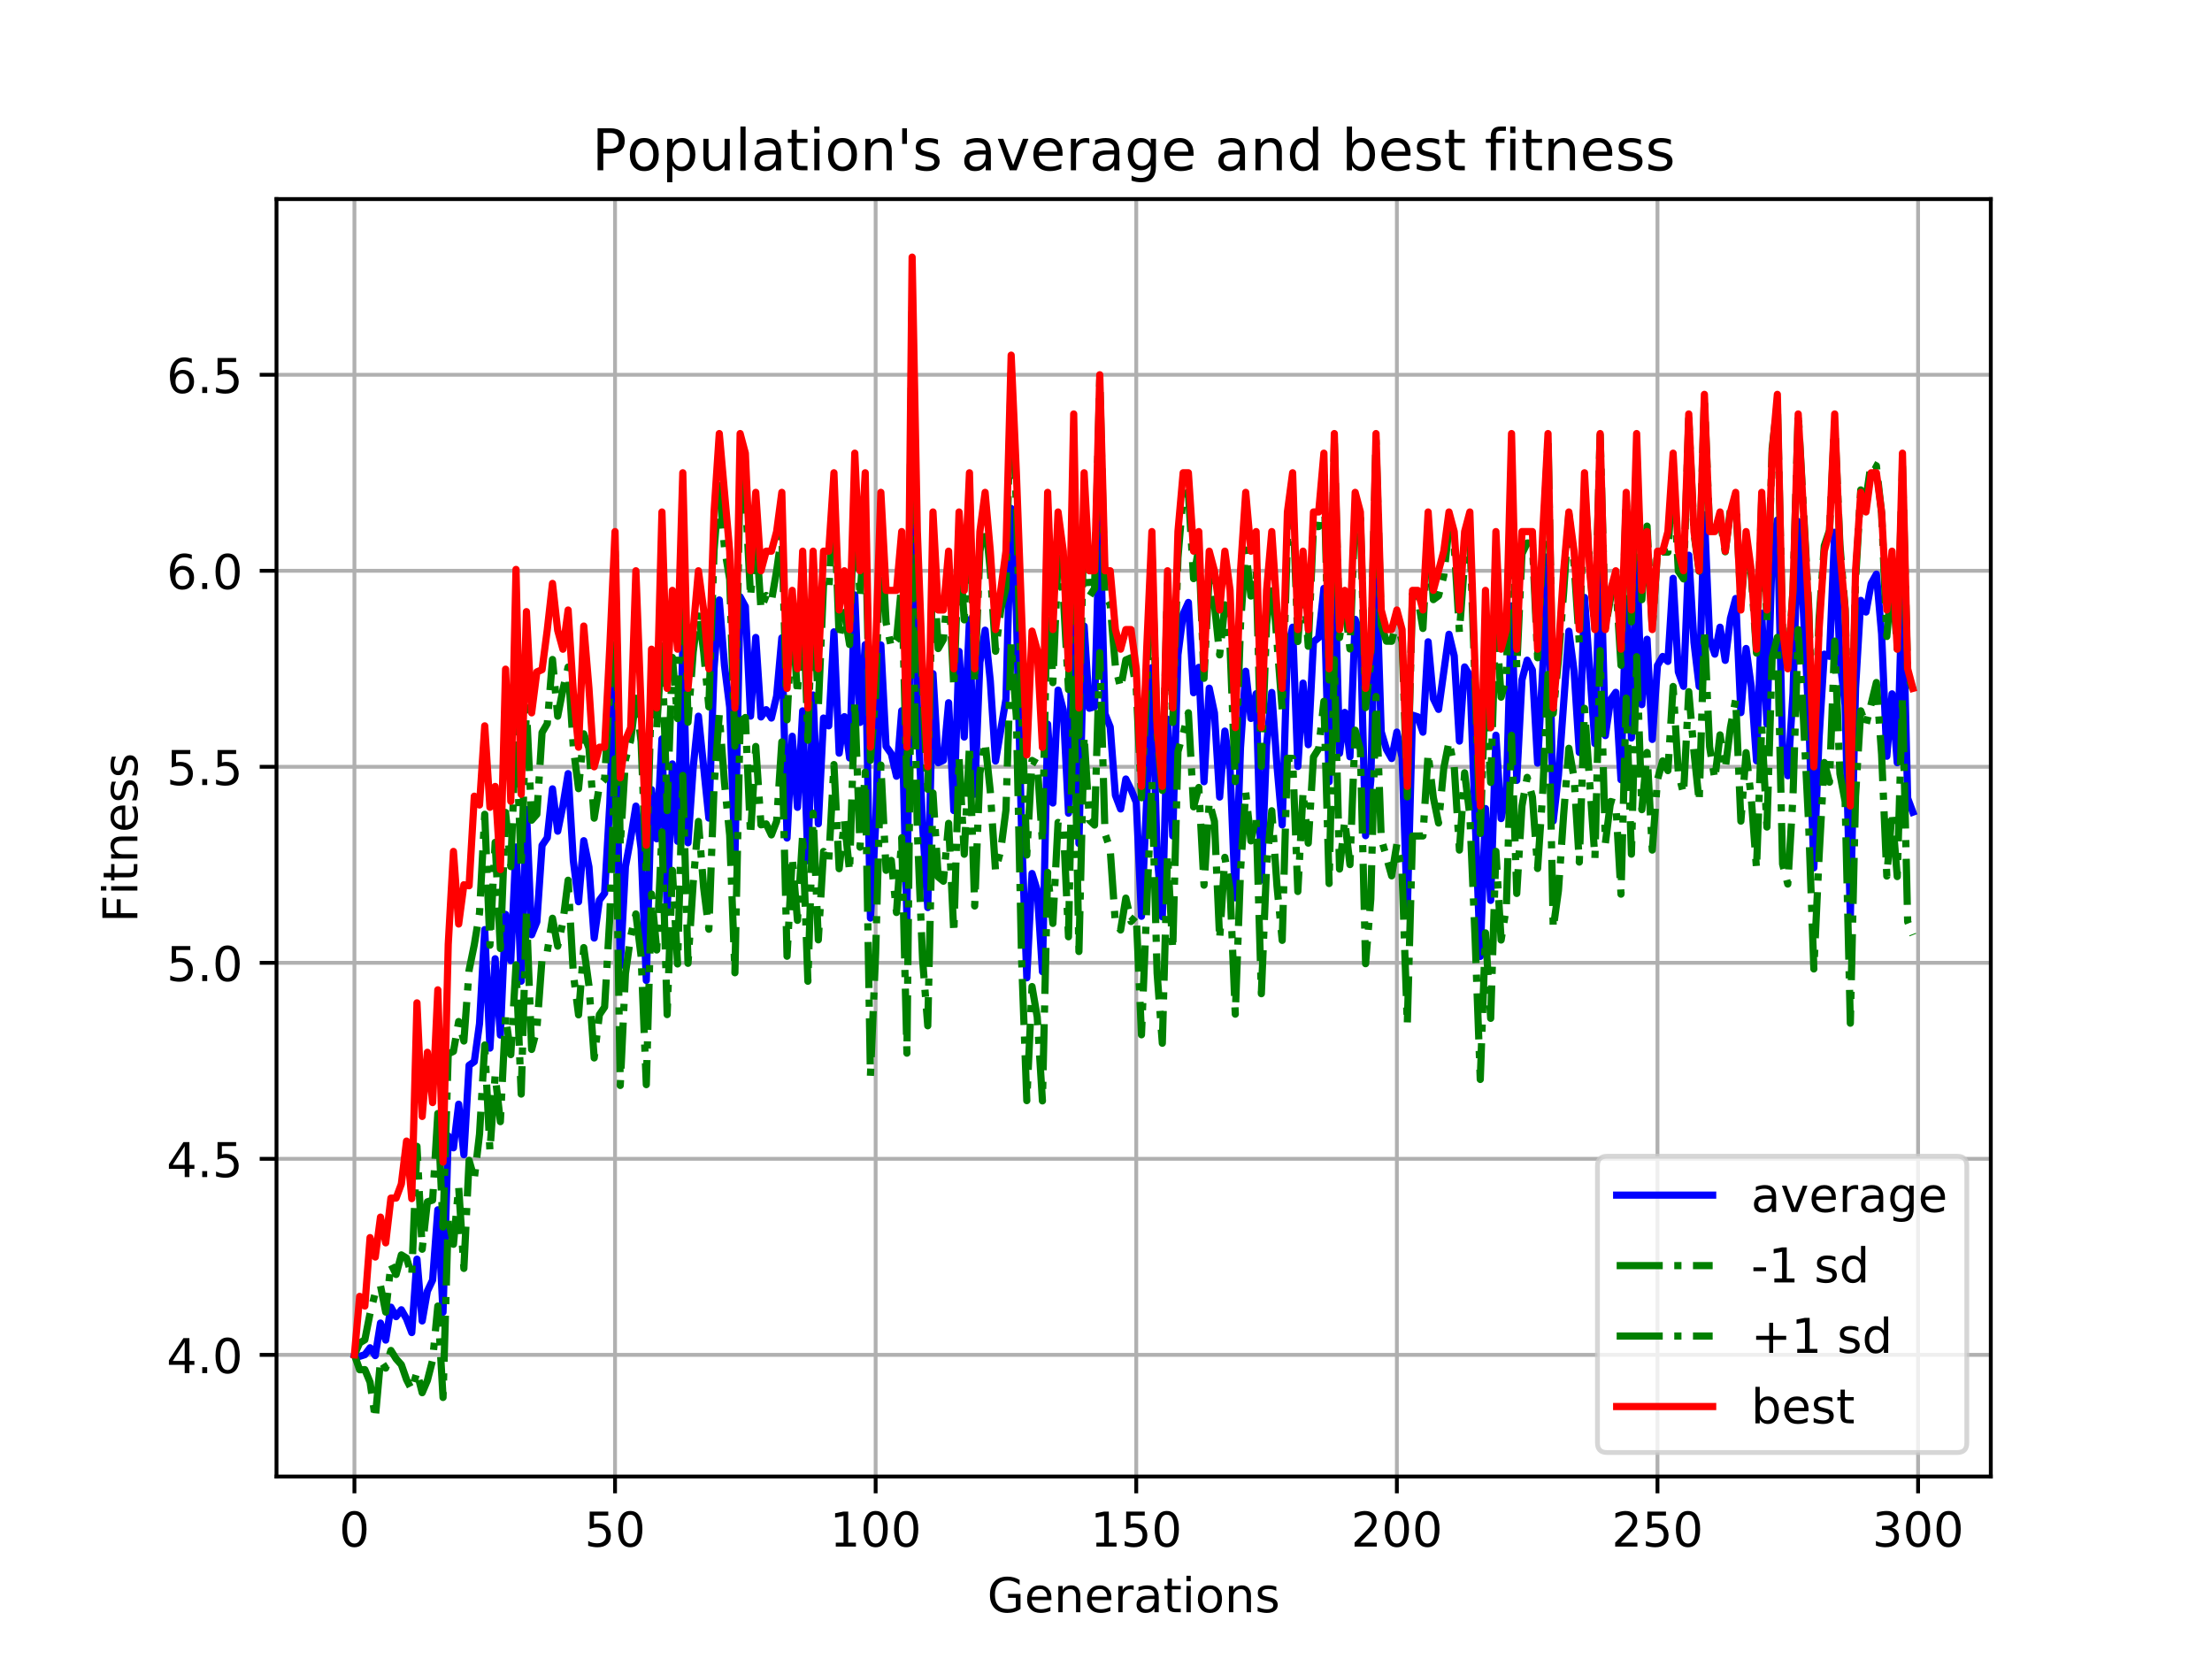 <?xml version="1.0" encoding="utf-8" standalone="no"?>
<!DOCTYPE svg PUBLIC "-//W3C//DTD SVG 1.1//EN"
  "http://www.w3.org/Graphics/SVG/1.1/DTD/svg11.dtd">
<!-- Created with matplotlib (https://matplotlib.org/) -->
<svg height="345.6pt" version="1.1" viewBox="0 0 460.8 345.6" width="460.8pt" xmlns="http://www.w3.org/2000/svg" xmlns:xlink="http://www.w3.org/1999/xlink">
 <defs>
  <style type="text/css">
*{stroke-linecap:butt;stroke-linejoin:round;white-space:pre;}
  </style>
 </defs>
 <g id="figure_1">
  <g id="patch_1">
   <path d="M 0 345.6 
L 460.8 345.6 
L 460.8 0 
L 0 0 
z
" style="fill:#ffffff;"/>
  </g>
  <g id="axes_1">
   <g id="patch_2">
    <path d="M 57.6 307.584 
L 414.72 307.584 
L 414.72 41.472 
L 57.6 41.472 
z
" style="fill:#ffffff;"/>
   </g>
   <g id="matplotlib.axis_1">
    <g id="xtick_1">
     <g id="line2d_1">
      <path clip-path="url(#pd00c9fc7cc)" d="M 73.833 307.584 
L 73.833 41.472 
" style="fill:none;stroke:#b0b0b0;stroke-linecap:square;stroke-width:0.8;"/>
     </g>
     <g id="line2d_2">
      <defs>
       <path d="M 0 0 
L 0 3.5 
" id="m4b5774eafb" style="stroke:#000000;stroke-width:0.8;"/>
      </defs>
      <g>
       <use style="stroke:#000000;stroke-width:0.8;" x="73.833" xlink:href="#m4b5774eafb" y="307.584"/>
      </g>
     </g>
     <g id="text_1">
      <!-- 0 -->
      <defs>
       <path d="M 31.781 66.406 
Q 24.172 66.406 20.328 58.906 
Q 16.5 51.422 16.5 36.375 
Q 16.5 21.391 20.328 13.891 
Q 24.172 6.391 31.781 6.391 
Q 39.453 6.391 43.281 13.891 
Q 47.125 21.391 47.125 36.375 
Q 47.125 51.422 43.281 58.906 
Q 39.453 66.406 31.781 66.406 
z
M 31.781 74.219 
Q 44.047 74.219 50.516 64.516 
Q 56.984 54.828 56.984 36.375 
Q 56.984 17.969 50.516 8.266 
Q 44.047 -1.422 31.781 -1.422 
Q 19.531 -1.422 13.062 8.266 
Q 6.594 17.969 6.594 36.375 
Q 6.594 54.828 13.062 64.516 
Q 19.531 74.219 31.781 74.219 
z
" id="DejaVuSans-48"/>
      </defs>
      <g transform="translate(70.651 322.182)scale(0.1 -0.1)">
       <use xlink:href="#DejaVuSans-48"/>
      </g>
     </g>
    </g>
    <g id="xtick_2">
     <g id="line2d_3">
      <path clip-path="url(#pd00c9fc7cc)" d="M 128.123 307.584 
L 128.123 41.472 
" style="fill:none;stroke:#b0b0b0;stroke-linecap:square;stroke-width:0.8;"/>
     </g>
     <g id="line2d_4">
      <g>
       <use style="stroke:#000000;stroke-width:0.8;" x="128.123" xlink:href="#m4b5774eafb" y="307.584"/>
      </g>
     </g>
     <g id="text_2">
      <!-- 50 -->
      <defs>
       <path d="M 10.797 72.906 
L 49.516 72.906 
L 49.516 64.594 
L 19.828 64.594 
L 19.828 46.734 
Q 21.969 47.469 24.109 47.828 
Q 26.266 48.188 28.422 48.188 
Q 40.625 48.188 47.75 41.5 
Q 54.891 34.812 54.891 23.391 
Q 54.891 11.625 47.562 5.094 
Q 40.234 -1.422 26.906 -1.422 
Q 22.312 -1.422 17.547 -0.641 
Q 12.797 0.141 7.719 1.703 
L 7.719 11.625 
Q 12.109 9.234 16.797 8.062 
Q 21.484 6.891 26.703 6.891 
Q 35.156 6.891 40.078 11.328 
Q 45.016 15.766 45.016 23.391 
Q 45.016 31 40.078 35.438 
Q 35.156 39.891 26.703 39.891 
Q 22.75 39.891 18.812 39.016 
Q 14.891 38.141 10.797 36.281 
z
" id="DejaVuSans-53"/>
      </defs>
      <g transform="translate(121.76 322.182)scale(0.1 -0.1)">
       <use xlink:href="#DejaVuSans-53"/>
       <use x="63.623" xlink:href="#DejaVuSans-48"/>
      </g>
     </g>
    </g>
    <g id="xtick_3">
     <g id="line2d_5">
      <path clip-path="url(#pd00c9fc7cc)" d="M 182.413 307.584 
L 182.413 41.472 
" style="fill:none;stroke:#b0b0b0;stroke-linecap:square;stroke-width:0.8;"/>
     </g>
     <g id="line2d_6">
      <g>
       <use style="stroke:#000000;stroke-width:0.8;" x="182.413" xlink:href="#m4b5774eafb" y="307.584"/>
      </g>
     </g>
     <g id="text_3">
      <!-- 100 -->
      <defs>
       <path d="M 12.406 8.297 
L 28.516 8.297 
L 28.516 63.922 
L 10.984 60.406 
L 10.984 69.391 
L 28.422 72.906 
L 38.281 72.906 
L 38.281 8.297 
L 54.391 8.297 
L 54.391 0 
L 12.406 0 
z
" id="DejaVuSans-49"/>
      </defs>
      <g transform="translate(172.869 322.182)scale(0.1 -0.1)">
       <use xlink:href="#DejaVuSans-49"/>
       <use x="63.623" xlink:href="#DejaVuSans-48"/>
       <use x="127.246" xlink:href="#DejaVuSans-48"/>
      </g>
     </g>
    </g>
    <g id="xtick_4">
     <g id="line2d_7">
      <path clip-path="url(#pd00c9fc7cc)" d="M 236.703 307.584 
L 236.703 41.472 
" style="fill:none;stroke:#b0b0b0;stroke-linecap:square;stroke-width:0.8;"/>
     </g>
     <g id="line2d_8">
      <g>
       <use style="stroke:#000000;stroke-width:0.8;" x="236.703" xlink:href="#m4b5774eafb" y="307.584"/>
      </g>
     </g>
     <g id="text_4">
      <!-- 150 -->
      <g transform="translate(227.159 322.182)scale(0.1 -0.1)">
       <use xlink:href="#DejaVuSans-49"/>
       <use x="63.623" xlink:href="#DejaVuSans-53"/>
       <use x="127.246" xlink:href="#DejaVuSans-48"/>
      </g>
     </g>
    </g>
    <g id="xtick_5">
     <g id="line2d_9">
      <path clip-path="url(#pd00c9fc7cc)" d="M 290.993 307.584 
L 290.993 41.472 
" style="fill:none;stroke:#b0b0b0;stroke-linecap:square;stroke-width:0.8;"/>
     </g>
     <g id="line2d_10">
      <g>
       <use style="stroke:#000000;stroke-width:0.8;" x="290.993" xlink:href="#m4b5774eafb" y="307.584"/>
      </g>
     </g>
     <g id="text_5">
      <!-- 200 -->
      <defs>
       <path d="M 19.188 8.297 
L 53.609 8.297 
L 53.609 0 
L 7.328 0 
L 7.328 8.297 
Q 12.938 14.109 22.625 23.891 
Q 32.328 33.688 34.812 36.531 
Q 39.547 41.844 41.422 45.531 
Q 43.312 49.219 43.312 52.781 
Q 43.312 58.594 39.234 62.25 
Q 35.156 65.922 28.609 65.922 
Q 23.969 65.922 18.812 64.312 
Q 13.672 62.703 7.812 59.422 
L 7.812 69.391 
Q 13.766 71.781 18.938 73 
Q 24.125 74.219 28.422 74.219 
Q 39.75 74.219 46.484 68.547 
Q 53.219 62.891 53.219 53.422 
Q 53.219 48.922 51.531 44.891 
Q 49.859 40.875 45.406 35.406 
Q 44.188 33.984 37.641 27.219 
Q 31.109 20.453 19.188 8.297 
z
" id="DejaVuSans-50"/>
      </defs>
      <g transform="translate(281.449 322.182)scale(0.1 -0.1)">
       <use xlink:href="#DejaVuSans-50"/>
       <use x="63.623" xlink:href="#DejaVuSans-48"/>
       <use x="127.246" xlink:href="#DejaVuSans-48"/>
      </g>
     </g>
    </g>
    <g id="xtick_6">
     <g id="line2d_11">
      <path clip-path="url(#pd00c9fc7cc)" d="M 345.283 307.584 
L 345.283 41.472 
" style="fill:none;stroke:#b0b0b0;stroke-linecap:square;stroke-width:0.8;"/>
     </g>
     <g id="line2d_12">
      <g>
       <use style="stroke:#000000;stroke-width:0.8;" x="345.283" xlink:href="#m4b5774eafb" y="307.584"/>
      </g>
     </g>
     <g id="text_6">
      <!-- 250 -->
      <g transform="translate(335.739 322.182)scale(0.1 -0.1)">
       <use xlink:href="#DejaVuSans-50"/>
       <use x="63.623" xlink:href="#DejaVuSans-53"/>
       <use x="127.246" xlink:href="#DejaVuSans-48"/>
      </g>
     </g>
    </g>
    <g id="xtick_7">
     <g id="line2d_13">
      <path clip-path="url(#pd00c9fc7cc)" d="M 399.573 307.584 
L 399.573 41.472 
" style="fill:none;stroke:#b0b0b0;stroke-linecap:square;stroke-width:0.8;"/>
     </g>
     <g id="line2d_14">
      <g>
       <use style="stroke:#000000;stroke-width:0.8;" x="399.573" xlink:href="#m4b5774eafb" y="307.584"/>
      </g>
     </g>
     <g id="text_7">
      <!-- 300 -->
      <defs>
       <path d="M 40.578 39.312 
Q 47.656 37.797 51.625 33 
Q 55.609 28.219 55.609 21.188 
Q 55.609 10.406 48.188 4.484 
Q 40.766 -1.422 27.094 -1.422 
Q 22.516 -1.422 17.656 -0.516 
Q 12.797 0.391 7.625 2.203 
L 7.625 11.719 
Q 11.719 9.328 16.594 8.109 
Q 21.484 6.891 26.812 6.891 
Q 36.078 6.891 40.938 10.547 
Q 45.797 14.203 45.797 21.188 
Q 45.797 27.641 41.281 31.266 
Q 36.766 34.906 28.719 34.906 
L 20.219 34.906 
L 20.219 43.016 
L 29.109 43.016 
Q 36.375 43.016 40.234 45.922 
Q 44.094 48.828 44.094 54.297 
Q 44.094 59.906 40.109 62.906 
Q 36.141 65.922 28.719 65.922 
Q 24.656 65.922 20.016 65.031 
Q 15.375 64.156 9.812 62.312 
L 9.812 71.094 
Q 15.438 72.656 20.344 73.438 
Q 25.25 74.219 29.594 74.219 
Q 40.828 74.219 47.359 69.109 
Q 53.906 64.016 53.906 55.328 
Q 53.906 49.266 50.438 45.094 
Q 46.969 40.922 40.578 39.312 
z
" id="DejaVuSans-51"/>
      </defs>
      <g transform="translate(390.029 322.182)scale(0.1 -0.1)">
       <use xlink:href="#DejaVuSans-51"/>
       <use x="63.623" xlink:href="#DejaVuSans-48"/>
       <use x="127.246" xlink:href="#DejaVuSans-48"/>
      </g>
     </g>
    </g>
    <g id="text_8">
     <!-- Generations -->
     <defs>
      <path d="M 59.516 10.406 
L 59.516 29.984 
L 43.406 29.984 
L 43.406 38.094 
L 69.281 38.094 
L 69.281 6.781 
Q 63.578 2.734 56.688 0.656 
Q 49.812 -1.422 42 -1.422 
Q 24.906 -1.422 15.25 8.562 
Q 5.609 18.562 5.609 36.375 
Q 5.609 54.25 15.25 64.234 
Q 24.906 74.219 42 74.219 
Q 49.125 74.219 55.547 72.453 
Q 61.969 70.703 67.391 67.281 
L 67.391 56.781 
Q 61.922 61.422 55.766 63.766 
Q 49.609 66.109 42.828 66.109 
Q 29.438 66.109 22.719 58.641 
Q 16.016 51.172 16.016 36.375 
Q 16.016 21.625 22.719 14.156 
Q 29.438 6.688 42.828 6.688 
Q 48.047 6.688 52.141 7.594 
Q 56.25 8.5 59.516 10.406 
z
" id="DejaVuSans-71"/>
      <path d="M 56.203 29.594 
L 56.203 25.203 
L 14.891 25.203 
Q 15.484 15.922 20.484 11.062 
Q 25.484 6.203 34.422 6.203 
Q 39.594 6.203 44.453 7.469 
Q 49.312 8.734 54.109 11.281 
L 54.109 2.781 
Q 49.266 0.734 44.188 -0.344 
Q 39.109 -1.422 33.891 -1.422 
Q 20.797 -1.422 13.156 6.188 
Q 5.516 13.812 5.516 26.812 
Q 5.516 40.234 12.766 48.109 
Q 20.016 56 32.328 56 
Q 43.359 56 49.781 48.891 
Q 56.203 41.797 56.203 29.594 
z
M 47.219 32.234 
Q 47.125 39.594 43.094 43.984 
Q 39.062 48.391 32.422 48.391 
Q 24.906 48.391 20.391 44.141 
Q 15.875 39.891 15.188 32.172 
z
" id="DejaVuSans-101"/>
      <path d="M 54.891 33.016 
L 54.891 0 
L 45.906 0 
L 45.906 32.719 
Q 45.906 40.484 42.875 44.328 
Q 39.844 48.188 33.797 48.188 
Q 26.516 48.188 22.312 43.547 
Q 18.109 38.922 18.109 30.906 
L 18.109 0 
L 9.078 0 
L 9.078 54.688 
L 18.109 54.688 
L 18.109 46.188 
Q 21.344 51.125 25.703 53.562 
Q 30.078 56 35.797 56 
Q 45.219 56 50.047 50.172 
Q 54.891 44.344 54.891 33.016 
z
" id="DejaVuSans-110"/>
      <path d="M 41.109 46.297 
Q 39.594 47.172 37.812 47.578 
Q 36.031 48 33.891 48 
Q 26.266 48 22.188 43.047 
Q 18.109 38.094 18.109 28.812 
L 18.109 0 
L 9.078 0 
L 9.078 54.688 
L 18.109 54.688 
L 18.109 46.188 
Q 20.953 51.172 25.484 53.578 
Q 30.031 56 36.531 56 
Q 37.453 56 38.578 55.875 
Q 39.703 55.766 41.062 55.516 
z
" id="DejaVuSans-114"/>
      <path d="M 34.281 27.484 
Q 23.391 27.484 19.188 25 
Q 14.984 22.516 14.984 16.5 
Q 14.984 11.719 18.141 8.906 
Q 21.297 6.109 26.703 6.109 
Q 34.188 6.109 38.703 11.406 
Q 43.219 16.703 43.219 25.484 
L 43.219 27.484 
z
M 52.203 31.203 
L 52.203 0 
L 43.219 0 
L 43.219 8.297 
Q 40.141 3.328 35.547 0.953 
Q 30.953 -1.422 24.312 -1.422 
Q 15.922 -1.422 10.953 3.297 
Q 6 8.016 6 15.922 
Q 6 25.141 12.172 29.828 
Q 18.359 34.516 30.609 34.516 
L 43.219 34.516 
L 43.219 35.406 
Q 43.219 41.609 39.141 45 
Q 35.062 48.391 27.688 48.391 
Q 23 48.391 18.547 47.266 
Q 14.109 46.141 10.016 43.891 
L 10.016 52.203 
Q 14.938 54.109 19.578 55.047 
Q 24.219 56 28.609 56 
Q 40.484 56 46.344 49.844 
Q 52.203 43.703 52.203 31.203 
z
" id="DejaVuSans-97"/>
      <path d="M 18.312 70.219 
L 18.312 54.688 
L 36.812 54.688 
L 36.812 47.703 
L 18.312 47.703 
L 18.312 18.016 
Q 18.312 11.328 20.141 9.422 
Q 21.969 7.516 27.594 7.516 
L 36.812 7.516 
L 36.812 0 
L 27.594 0 
Q 17.188 0 13.234 3.875 
Q 9.281 7.766 9.281 18.016 
L 9.281 47.703 
L 2.688 47.703 
L 2.688 54.688 
L 9.281 54.688 
L 9.281 70.219 
z
" id="DejaVuSans-116"/>
      <path d="M 9.422 54.688 
L 18.406 54.688 
L 18.406 0 
L 9.422 0 
z
M 9.422 75.984 
L 18.406 75.984 
L 18.406 64.594 
L 9.422 64.594 
z
" id="DejaVuSans-105"/>
      <path d="M 30.609 48.391 
Q 23.391 48.391 19.188 42.75 
Q 14.984 37.109 14.984 27.297 
Q 14.984 17.484 19.156 11.844 
Q 23.344 6.203 30.609 6.203 
Q 37.797 6.203 41.984 11.859 
Q 46.188 17.531 46.188 27.297 
Q 46.188 37.016 41.984 42.703 
Q 37.797 48.391 30.609 48.391 
z
M 30.609 56 
Q 42.328 56 49.016 48.375 
Q 55.719 40.766 55.719 27.297 
Q 55.719 13.875 49.016 6.219 
Q 42.328 -1.422 30.609 -1.422 
Q 18.844 -1.422 12.172 6.219 
Q 5.516 13.875 5.516 27.297 
Q 5.516 40.766 12.172 48.375 
Q 18.844 56 30.609 56 
z
" id="DejaVuSans-111"/>
      <path d="M 44.281 53.078 
L 44.281 44.578 
Q 40.484 46.531 36.375 47.5 
Q 32.281 48.484 27.875 48.484 
Q 21.188 48.484 17.844 46.438 
Q 14.5 44.391 14.5 40.281 
Q 14.5 37.156 16.891 35.375 
Q 19.281 33.594 26.516 31.984 
L 29.594 31.297 
Q 39.156 29.25 43.188 25.516 
Q 47.219 21.781 47.219 15.094 
Q 47.219 7.469 41.188 3.016 
Q 35.156 -1.422 24.609 -1.422 
Q 20.219 -1.422 15.453 -0.562 
Q 10.688 0.297 5.422 2 
L 5.422 11.281 
Q 10.406 8.688 15.234 7.391 
Q 20.062 6.109 24.812 6.109 
Q 31.156 6.109 34.562 8.281 
Q 37.984 10.453 37.984 14.406 
Q 37.984 18.062 35.516 20.016 
Q 33.062 21.969 24.703 23.781 
L 21.578 24.516 
Q 13.234 26.266 9.516 29.906 
Q 5.812 33.547 5.812 39.891 
Q 5.812 47.609 11.281 51.797 
Q 16.75 56 26.812 56 
Q 31.781 56 36.172 55.266 
Q 40.578 54.547 44.281 53.078 
z
" id="DejaVuSans-115"/>
     </defs>
     <g transform="translate(205.662 335.861)scale(0.1 -0.1)">
      <use xlink:href="#DejaVuSans-71"/>
      <use x="77.49" xlink:href="#DejaVuSans-101"/>
      <use x="139.014" xlink:href="#DejaVuSans-110"/>
      <use x="202.393" xlink:href="#DejaVuSans-101"/>
      <use x="263.916" xlink:href="#DejaVuSans-114"/>
      <use x="305.029" xlink:href="#DejaVuSans-97"/>
      <use x="366.309" xlink:href="#DejaVuSans-116"/>
      <use x="405.518" xlink:href="#DejaVuSans-105"/>
      <use x="433.301" xlink:href="#DejaVuSans-111"/>
      <use x="494.482" xlink:href="#DejaVuSans-110"/>
      <use x="557.861" xlink:href="#DejaVuSans-115"/>
     </g>
    </g>
   </g>
   <g id="matplotlib.axis_2">
    <g id="ytick_1">
     <g id="line2d_15">
      <path clip-path="url(#pd00c9fc7cc)" d="M 57.6 282.243 
L 414.72 282.243 
" style="fill:none;stroke:#b0b0b0;stroke-linecap:square;stroke-width:0.8;"/>
     </g>
     <g id="line2d_16">
      <defs>
       <path d="M 0 0 
L -3.5 0 
" id="m39caffe148" style="stroke:#000000;stroke-width:0.8;"/>
      </defs>
      <g>
       <use style="stroke:#000000;stroke-width:0.8;" x="57.6" xlink:href="#m39caffe148" y="282.243"/>
      </g>
     </g>
     <g id="text_9">
      <!-- 4.0 -->
      <defs>
       <path d="M 37.797 64.312 
L 12.891 25.391 
L 37.797 25.391 
z
M 35.203 72.906 
L 47.609 72.906 
L 47.609 25.391 
L 58.016 25.391 
L 58.016 17.188 
L 47.609 17.188 
L 47.609 0 
L 37.797 0 
L 37.797 17.188 
L 4.891 17.188 
L 4.891 26.703 
z
" id="DejaVuSans-52"/>
       <path d="M 10.688 12.406 
L 21 12.406 
L 21 0 
L 10.688 0 
z
" id="DejaVuSans-46"/>
      </defs>
      <g transform="translate(34.697 286.042)scale(0.1 -0.1)">
       <use xlink:href="#DejaVuSans-52"/>
       <use x="63.623" xlink:href="#DejaVuSans-46"/>
       <use x="95.41" xlink:href="#DejaVuSans-48"/>
      </g>
     </g>
    </g>
    <g id="ytick_2">
     <g id="line2d_17">
      <path clip-path="url(#pd00c9fc7cc)" d="M 57.6 241.408 
L 414.72 241.408 
" style="fill:none;stroke:#b0b0b0;stroke-linecap:square;stroke-width:0.8;"/>
     </g>
     <g id="line2d_18">
      <g>
       <use style="stroke:#000000;stroke-width:0.8;" x="57.6" xlink:href="#m39caffe148" y="241.408"/>
      </g>
     </g>
     <g id="text_10">
      <!-- 4.5 -->
      <g transform="translate(34.697 245.207)scale(0.1 -0.1)">
       <use xlink:href="#DejaVuSans-52"/>
       <use x="63.623" xlink:href="#DejaVuSans-46"/>
       <use x="95.41" xlink:href="#DejaVuSans-53"/>
      </g>
     </g>
    </g>
    <g id="ytick_3">
     <g id="line2d_19">
      <path clip-path="url(#pd00c9fc7cc)" d="M 57.6 200.573 
L 414.72 200.573 
" style="fill:none;stroke:#b0b0b0;stroke-linecap:square;stroke-width:0.8;"/>
     </g>
     <g id="line2d_20">
      <g>
       <use style="stroke:#000000;stroke-width:0.8;" x="57.6" xlink:href="#m39caffe148" y="200.573"/>
      </g>
     </g>
     <g id="text_11">
      <!-- 5.0 -->
      <g transform="translate(34.697 204.373)scale(0.1 -0.1)">
       <use xlink:href="#DejaVuSans-53"/>
       <use x="63.623" xlink:href="#DejaVuSans-46"/>
       <use x="95.41" xlink:href="#DejaVuSans-48"/>
      </g>
     </g>
    </g>
    <g id="ytick_4">
     <g id="line2d_21">
      <path clip-path="url(#pd00c9fc7cc)" d="M 57.6 159.739 
L 414.72 159.739 
" style="fill:none;stroke:#b0b0b0;stroke-linecap:square;stroke-width:0.8;"/>
     </g>
     <g id="line2d_22">
      <g>
       <use style="stroke:#000000;stroke-width:0.8;" x="57.6" xlink:href="#m39caffe148" y="159.739"/>
      </g>
     </g>
     <g id="text_12">
      <!-- 5.5 -->
      <g transform="translate(34.697 163.538)scale(0.1 -0.1)">
       <use xlink:href="#DejaVuSans-53"/>
       <use x="63.623" xlink:href="#DejaVuSans-46"/>
       <use x="95.41" xlink:href="#DejaVuSans-53"/>
      </g>
     </g>
    </g>
    <g id="ytick_5">
     <g id="line2d_23">
      <path clip-path="url(#pd00c9fc7cc)" d="M 57.6 118.904 
L 414.72 118.904 
" style="fill:none;stroke:#b0b0b0;stroke-linecap:square;stroke-width:0.8;"/>
     </g>
     <g id="line2d_24">
      <g>
       <use style="stroke:#000000;stroke-width:0.8;" x="57.6" xlink:href="#m39caffe148" y="118.904"/>
      </g>
     </g>
     <g id="text_13">
      <!-- 6.0 -->
      <defs>
       <path d="M 33.016 40.375 
Q 26.375 40.375 22.484 35.828 
Q 18.609 31.297 18.609 23.391 
Q 18.609 15.531 22.484 10.953 
Q 26.375 6.391 33.016 6.391 
Q 39.656 6.391 43.531 10.953 
Q 47.406 15.531 47.406 23.391 
Q 47.406 31.297 43.531 35.828 
Q 39.656 40.375 33.016 40.375 
z
M 52.594 71.297 
L 52.594 62.312 
Q 48.875 64.062 45.094 64.984 
Q 41.312 65.922 37.594 65.922 
Q 27.828 65.922 22.672 59.328 
Q 17.531 52.734 16.797 39.406 
Q 19.672 43.656 24.016 45.922 
Q 28.375 48.188 33.594 48.188 
Q 44.578 48.188 50.953 41.516 
Q 57.328 34.859 57.328 23.391 
Q 57.328 12.156 50.688 5.359 
Q 44.047 -1.422 33.016 -1.422 
Q 20.359 -1.422 13.672 8.266 
Q 6.984 17.969 6.984 36.375 
Q 6.984 53.656 15.188 63.938 
Q 23.391 74.219 37.203 74.219 
Q 40.922 74.219 44.703 73.484 
Q 48.484 72.75 52.594 71.297 
z
" id="DejaVuSans-54"/>
      </defs>
      <g transform="translate(34.697 122.703)scale(0.1 -0.1)">
       <use xlink:href="#DejaVuSans-54"/>
       <use x="63.623" xlink:href="#DejaVuSans-46"/>
       <use x="95.41" xlink:href="#DejaVuSans-48"/>
      </g>
     </g>
    </g>
    <g id="ytick_6">
     <g id="line2d_25">
      <path clip-path="url(#pd00c9fc7cc)" d="M 57.6 78.069 
L 414.72 78.069 
" style="fill:none;stroke:#b0b0b0;stroke-linecap:square;stroke-width:0.8;"/>
     </g>
     <g id="line2d_26">
      <g>
       <use style="stroke:#000000;stroke-width:0.8;" x="57.6" xlink:href="#m39caffe148" y="78.069"/>
      </g>
     </g>
     <g id="text_14">
      <!-- 6.5 -->
      <g transform="translate(34.697 81.868)scale(0.1 -0.1)">
       <use xlink:href="#DejaVuSans-54"/>
       <use x="63.623" xlink:href="#DejaVuSans-46"/>
       <use x="95.41" xlink:href="#DejaVuSans-53"/>
      </g>
     </g>
    </g>
    <g id="text_15">
     <!-- Fitness -->
     <defs>
      <path d="M 9.812 72.906 
L 51.703 72.906 
L 51.703 64.594 
L 19.672 64.594 
L 19.672 43.109 
L 48.578 43.109 
L 48.578 34.812 
L 19.672 34.812 
L 19.672 0 
L 9.812 0 
z
" id="DejaVuSans-70"/>
     </defs>
     <g transform="translate(28.617 192.202)rotate(-90)scale(0.1 -0.1)">
      <use xlink:href="#DejaVuSans-70"/>
      <use x="57.41" xlink:href="#DejaVuSans-105"/>
      <use x="85.193" xlink:href="#DejaVuSans-116"/>
      <use x="124.402" xlink:href="#DejaVuSans-110"/>
      <use x="187.781" xlink:href="#DejaVuSans-101"/>
      <use x="249.305" xlink:href="#DejaVuSans-115"/>
      <use x="301.404" xlink:href="#DejaVuSans-115"/>
     </g>
    </g>
   </g>
   <g id="line2d_27">
    <path clip-path="url(#pd00c9fc7cc)" d="M 73.833 282.243 
L 74.919 282.553 
L 76.004 282.209 
L 77.09 280.768 
L 78.176 282.396 
L 79.262 275.615 
L 80.348 279.168 
L 81.433 272.311 
L 82.519 274.283 
L 83.605 272.85 
L 84.691 274.746 
L 85.777 277.601 
L 86.862 262.308 
L 87.948 275.18 
L 89.034 268.967 
L 90.12 266.665 
L 91.206 252.022 
L 92.291 273.368 
L 93.377 236.652 
L 94.463 239.109 
L 95.549 230.027 
L 96.635 240.549 
L 97.72 221.919 
L 98.806 221.164 
L 99.892 213.235 
L 100.978 193.656 
L 102.064 218.339 
L 103.149 199.729 
L 104.235 215.626 
L 105.321 190.479 
L 106.407 200.114 
L 107.493 176.445 
L 108.578 204.399 
L 109.664 168.649 
L 110.75 194.738 
L 111.836 192.038 
L 112.922 176.112 
L 114.007 174.512 
L 115.093 164.335 
L 116.179 173.152 
L 117.265 167.847 
L 118.351 161.162 
L 119.436 179.32 
L 120.522 187.851 
L 121.608 175.136 
L 122.694 180.606 
L 123.78 195.412 
L 124.865 187.521 
L 125.951 186.074 
L 127.037 167.4 
L 128.123 136.475 
L 129.209 201.196 
L 130.294 180.533 
L 131.38 174.635 
L 132.466 167.927 
L 133.552 176.834 
L 134.638 204.251 
L 135.723 164.494 
L 136.809 174.741 
L 137.895 153.934 
L 138.981 190.111 
L 140.067 159.137 
L 141.152 175.254 
L 142.238 134.486 
L 143.324 175.567 
L 144.41 159.79 
L 145.496 149.196 
L 147.667 170.423 
L 148.753 139.238 
L 149.839 124.98 
L 150.925 138.65 
L 152.01 147.339 
L 153.096 179.043 
L 154.182 124.327 
L 155.268 126.343 
L 156.354 149.184 
L 157.439 132.793 
L 158.525 149.359 
L 159.611 147.843 
L 160.697 149.581 
L 161.783 144.997 
L 162.868 132.884 
L 163.954 174.575 
L 165.04 153.378 
L 166.126 168.185 
L 167.212 148.087 
L 168.297 179.307 
L 169.383 144.781 
L 170.469 171.607 
L 171.555 149.583 
L 172.641 151.205 
L 173.726 131.624 
L 174.812 156.895 
L 175.898 149.29 
L 176.984 157.895 
L 178.07 123.937 
L 179.155 150.494 
L 180.241 134.294 
L 181.327 191.25 
L 182.413 171.857 
L 183.499 134.35 
L 184.584 155.488 
L 185.67 157.026 
L 186.756 161.705 
L 187.842 148.065 
L 188.928 191.493 
L 190.013 90.646 
L 191.099 146.81 
L 192.185 171.896 
L 193.271 189.058 
L 194.357 140.336 
L 195.442 158.894 
L 196.528 158.387 
L 197.614 146.393 
L 198.7 168.854 
L 199.786 135.699 
L 200.871 153.542 
L 201.957 129.093 
L 203.043 165.456 
L 204.129 137.987 
L 205.215 131.279 
L 206.3 141.874 
L 207.386 158.535 
L 209.558 145.644 
L 210.644 105.927 
L 211.729 127.52 
L 212.815 173.323 
L 213.901 203.699 
L 214.987 181.967 
L 216.073 185.445 
L 217.158 202.42 
L 218.244 150.864 
L 219.33 167.286 
L 220.416 143.76 
L 221.502 147.87 
L 222.587 169.4 
L 223.673 117.546 
L 224.759 175.72 
L 225.845 130.431 
L 226.931 147.545 
L 228.016 147.228 
L 229.102 107.553 
L 230.188 148.702 
L 231.274 151.448 
L 232.36 165.67 
L 233.445 168.526 
L 234.531 162.284 
L 235.617 164.496 
L 236.703 167.135 
L 237.789 190.877 
L 238.875 166.742 
L 239.96 139.09 
L 241.046 177.962 
L 242.132 190.993 
L 243.218 149.825 
L 244.304 174.137 
L 245.389 136.4 
L 246.475 127.911 
L 247.561 125.498 
L 248.647 144.312 
L 249.733 139.023 
L 250.818 162.85 
L 251.904 143.362 
L 252.99 148.513 
L 254.076 166.038 
L 255.162 152.295 
L 256.247 160.046 
L 257.333 187.039 
L 258.419 155.792 
L 259.505 139.834 
L 260.591 149.668 
L 261.676 144.511 
L 262.762 183.329 
L 263.848 155.29 
L 264.934 144.258 
L 266.02 159.516 
L 267.105 171.849 
L 268.191 135.292 
L 269.277 130.656 
L 270.363 159.673 
L 271.449 142.302 
L 272.534 155.134 
L 273.62 133.712 
L 274.706 132.819 
L 275.792 122.57 
L 276.878 162.848 
L 277.963 114.91 
L 279.049 156.929 
L 280.135 148.404 
L 281.221 157.652 
L 282.307 129.03 
L 283.392 132.09 
L 284.478 174.082 
L 285.564 162.531 
L 286.65 118.425 
L 287.736 152.431 
L 288.821 156.105 
L 289.907 158.019 
L 290.993 152.506 
L 292.079 157.798 
L 293.165 189.697 
L 294.25 148.981 
L 295.336 149.322 
L 296.422 152.531 
L 297.508 133.697 
L 298.594 145.535 
L 299.679 147.777 
L 301.851 132.131 
L 302.937 136.63 
L 304.023 154.387 
L 305.108 138.935 
L 306.194 140.718 
L 308.366 199.238 
L 309.452 168.438 
L 310.537 187.567 
L 311.623 153.152 
L 312.709 170.529 
L 313.795 165.206 
L 314.881 126.206 
L 315.966 162.568 
L 317.052 141.624 
L 318.138 137.527 
L 319.224 139.573 
L 320.31 158.973 
L 321.395 139.102 
L 322.481 115.929 
L 323.567 171.013 
L 324.653 161.487 
L 326.824 131.488 
L 327.91 139.785 
L 328.996 156.744 
L 330.082 124.456 
L 332.253 154.904 
L 333.339 113.078 
L 334.425 153.236 
L 335.511 145.765 
L 336.597 144.224 
L 337.682 162.429 
L 338.768 124.7 
L 339.854 153.741 
L 340.94 116.094 
L 342.026 146.793 
L 343.111 133.175 
L 344.197 154.038 
L 345.283 138.612 
L 346.369 136.754 
L 347.455 137.784 
L 348.54 120.481 
L 349.626 139.968 
L 350.712 142.978 
L 351.798 115.66 
L 352.884 133.825 
L 353.969 143.004 
L 355.055 107.218 
L 356.141 132.972 
L 357.227 136.271 
L 358.313 130.658 
L 359.398 137.565 
L 360.484 128.801 
L 361.57 124.683 
L 362.656 148.451 
L 363.742 135.09 
L 364.827 143.088 
L 365.913 158.483 
L 366.999 127.731 
L 368.085 150.817 
L 369.171 115.231 
L 370.256 108.328 
L 371.342 155.845 
L 372.428 161.6 
L 373.514 144.44 
L 374.6 108.641 
L 375.685 127.627 
L 376.771 148.781 
L 377.857 180.785 
L 378.943 153.764 
L 380.029 136.272 
L 381.114 136.721 
L 382.2 110.877 
L 383.286 137.3 
L 384.372 146.9 
L 385.458 191.091 
L 386.543 143.432 
L 387.629 125.071 
L 388.715 127.5 
L 389.801 121.551 
L 390.887 119.605 
L 391.972 132.029 
L 393.058 157.542 
L 394.144 144.538 
L 395.23 158.889 
L 396.316 121.256 
L 397.401 166.287 
L 398.487 169.193 
L 398.487 169.193 
" style="fill:none;stroke:#0000ff;stroke-linecap:square;stroke-width:1.5;"/>
   </g>
   <g id="line2d_28">
    <path clip-path="url(#pd00c9fc7cc)" d="M 73.833 282.243 
L 74.919 285.344 
L 76.004 285.316 
L 77.09 287.929 
L 78.176 295.488 
L 79.262 283.391 
L 80.348 285 
L 81.433 281.328 
L 82.519 283.072 
L 83.605 284.284 
L 84.691 287.402 
L 85.777 289.514 
L 86.862 285.811 
L 87.948 290.126 
L 89.034 287.569 
L 90.12 283.323 
L 91.206 272.075 
L 92.291 291.118 
L 93.377 253.766 
L 94.463 259.207 
L 95.549 247.252 
L 96.635 264.233 
L 97.72 241.727 
L 98.806 245.537 
L 99.892 236.272 
L 100.978 217.687 
L 102.064 239.769 
L 103.149 223.979 
L 104.235 233.662 
L 105.321 211.714 
L 106.407 219.703 
L 107.493 201.016 
L 108.578 227.917 
L 109.664 189.908 
L 110.75 218.615 
L 111.836 214.439 
L 112.922 199.624 
L 114.007 198.282 
L 115.093 191.287 
L 116.179 197.104 
L 117.265 192.062 
L 118.351 183.367 
L 119.436 202.872 
L 120.522 211.411 
L 121.608 197.402 
L 122.694 205.36 
L 123.78 220.386 
L 124.865 211.382 
L 125.951 209.783 
L 127.037 191.054 
L 128.123 158.067 
L 129.209 226.12 
L 130.294 202.815 
L 131.38 195.045 
L 132.466 190.392 
L 133.552 199.188 
L 134.638 225.95 
L 135.723 186.249 
L 136.809 197.901 
L 137.895 173.306 
L 138.981 211.36 
L 140.067 181.319 
L 141.152 200.811 
L 142.238 161.541 
L 143.324 200.68 
L 144.41 183.797 
L 145.496 171.118 
L 146.581 184.907 
L 147.667 193.579 
L 148.753 163.843 
L 149.839 148.821 
L 150.925 163.11 
L 152.01 173.999 
L 153.096 202.642 
L 154.182 150.293 
L 155.268 149.467 
L 156.354 174.015 
L 157.439 155.5 
L 158.525 171.828 
L 159.611 171.637 
L 160.697 173.923 
L 161.783 171.089 
L 162.868 154.546 
L 163.954 199.2 
L 165.04 178.59 
L 166.126 191.726 
L 167.212 173.785 
L 168.297 204.412 
L 169.383 169.416 
L 170.469 195.791 
L 171.555 177.372 
L 172.641 179.266 
L 173.726 159.27 
L 174.812 180.964 
L 175.898 171.01 
L 176.984 181.525 
L 178.07 146.212 
L 179.155 176.482 
L 180.241 160.842 
L 181.327 224.118 
L 182.413 198.584 
L 183.499 159.381 
L 184.584 181.305 
L 185.67 179.239 
L 186.756 190.091 
L 187.842 174.524 
L 188.928 219.393 
L 190.013 118.133 
L 191.099 173.192 
L 192.185 199.791 
L 193.271 213.69 
L 194.357 165.195 
L 195.442 182.676 
L 196.528 183.573 
L 197.614 171.515 
L 198.7 194.435 
L 199.786 157.818 
L 200.871 177.953 
L 201.957 155.256 
L 203.043 188.732 
L 204.129 161.069 
L 205.215 154.643 
L 206.3 164.875 
L 207.386 181.399 
L 208.472 177.177 
L 209.558 168.741 
L 210.644 134.15 
L 211.729 149.39 
L 212.815 199.725 
L 213.901 229.282 
L 214.987 205.517 
L 216.073 211.856 
L 217.158 229.338 
L 218.244 181.735 
L 219.33 192.366 
L 220.416 171.326 
L 221.502 171.771 
L 222.587 195.149 
L 223.673 141.53 
L 224.759 198.213 
L 225.845 153.332 
L 226.931 170.836 
L 228.016 171.877 
L 229.102 135.941 
L 230.188 173.631 
L 231.274 176.941 
L 232.36 192.467 
L 233.445 193.735 
L 234.531 187.09 
L 235.617 191.968 
L 236.703 190.762 
L 237.789 215.567 
L 239.96 162.848 
L 241.046 202.717 
L 242.132 217.327 
L 243.218 177.947 
L 244.304 197.775 
L 245.389 156.567 
L 246.475 152.794 
L 247.561 148.483 
L 248.647 168.084 
L 249.733 164.039 
L 250.818 184.396 
L 251.904 167.057 
L 252.99 171.089 
L 254.076 195.652 
L 255.162 178.598 
L 256.247 185.195 
L 257.333 211.267 
L 258.419 181.42 
L 259.505 165.078 
L 260.591 175.174 
L 261.676 170.157 
L 262.762 207.009 
L 263.848 180.472 
L 264.934 168.89 
L 266.02 184.584 
L 267.105 195.896 
L 268.191 157.954 
L 269.277 157.992 
L 270.363 185.713 
L 271.449 165.015 
L 272.534 175.64 
L 273.62 157.69 
L 274.706 155.945 
L 275.792 146.095 
L 276.878 184.05 
L 277.963 137.413 
L 279.049 181.037 
L 280.135 170.991 
L 281.221 180.112 
L 282.307 152.111 
L 283.392 156.185 
L 284.478 200.758 
L 285.564 187.258 
L 286.65 145.096 
L 287.736 174.67 
L 289.907 182.457 
L 290.993 175.828 
L 292.079 181.862 
L 293.165 213.381 
L 294.25 174.165 
L 296.422 174.144 
L 297.508 156.97 
L 298.594 166.157 
L 299.679 171.45 
L 300.765 160.018 
L 301.851 154.497 
L 302.937 159.64 
L 304.023 177.089 
L 305.108 160.987 
L 306.194 169.867 
L 307.28 195.216 
L 308.366 224.868 
L 309.452 194.337 
L 310.537 212.14 
L 311.623 177.354 
L 312.709 195.826 
L 313.795 189.074 
L 314.881 153.187 
L 315.966 186.122 
L 317.052 167.878 
L 318.138 161.938 
L 319.224 166.015 
L 320.31 180.922 
L 321.395 164.855 
L 322.481 140.469 
L 323.567 193.406 
L 324.653 185.53 
L 325.739 169.672 
L 326.824 155.88 
L 327.91 162.071 
L 328.996 179.592 
L 330.082 147.555 
L 332.253 178.777 
L 333.339 135.527 
L 334.425 175.664 
L 335.511 166.967 
L 336.597 167.273 
L 337.682 186.271 
L 338.768 145.426 
L 339.854 177.939 
L 340.94 136.803 
L 342.026 168.67 
L 343.111 156.749 
L 344.197 177.088 
L 345.283 162.403 
L 346.369 158.51 
L 347.455 160.535 
L 348.54 143.005 
L 349.626 160.966 
L 350.712 165.359 
L 351.798 144.087 
L 352.884 156.624 
L 353.969 167.015 
L 355.055 131.26 
L 356.141 155.554 
L 357.227 162.318 
L 358.313 153.089 
L 359.398 160.189 
L 360.484 151.51 
L 361.57 145.701 
L 362.656 171.058 
L 363.742 156.791 
L 364.827 166.373 
L 365.913 180.923 
L 366.999 151.268 
L 368.085 172.289 
L 369.171 137.035 
L 370.256 132.771 
L 371.342 179.99 
L 372.428 184.161 
L 373.514 165.885 
L 374.6 131.158 
L 375.685 149.715 
L 376.771 171.646 
L 377.857 201.85 
L 378.943 178.49 
L 380.029 158.842 
L 381.114 162.944 
L 382.2 133.55 
L 383.286 161.166 
L 384.372 166.977 
L 385.458 213.15 
L 386.543 165.88 
L 387.629 148.083 
L 388.715 151.085 
L 390.887 142.176 
L 391.972 157.107 
L 393.058 182.496 
L 394.144 169.165 
L 395.23 182.606 
L 396.316 145.294 
L 397.401 191.989 
L 398.487 194.785 
L 398.487 194.785 
" style="fill:none;stroke:#008000;stroke-dasharray:9.6,2.4,1.5,2.4;stroke-dashoffset:0;stroke-width:1.5;"/>
   </g>
   <g id="line2d_29">
    <path clip-path="url(#pd00c9fc7cc)" d="M 73.833 282.243 
L 74.919 279.762 
L 76.004 279.102 
L 77.09 273.608 
L 78.176 269.303 
L 79.262 267.838 
L 80.348 273.335 
L 81.433 263.293 
L 82.519 265.493 
L 83.605 261.416 
L 84.691 262.089 
L 85.777 265.689 
L 86.862 238.805 
L 87.948 260.235 
L 89.034 250.366 
L 90.12 250.007 
L 91.206 231.97 
L 92.291 255.618 
L 93.377 219.538 
L 94.463 219.012 
L 95.549 212.802 
L 96.635 216.865 
L 97.72 202.112 
L 98.806 196.791 
L 99.892 190.199 
L 100.978 169.626 
L 102.064 196.909 
L 103.149 175.48 
L 104.235 197.591 
L 105.321 169.244 
L 106.407 180.525 
L 107.493 151.875 
L 108.578 180.88 
L 109.664 147.391 
L 110.75 170.862 
L 111.836 169.637 
L 112.922 152.6 
L 114.007 150.742 
L 115.093 137.383 
L 116.179 149.2 
L 117.265 143.631 
L 118.351 138.956 
L 119.436 155.768 
L 120.522 164.292 
L 121.608 152.87 
L 122.694 155.852 
L 123.78 170.437 
L 124.865 163.659 
L 125.951 162.366 
L 127.037 143.745 
L 128.123 114.883 
L 129.209 176.272 
L 130.294 158.251 
L 131.38 154.224 
L 132.466 145.461 
L 133.552 154.48 
L 134.638 182.553 
L 135.723 142.74 
L 136.809 151.581 
L 137.895 134.562 
L 138.981 168.863 
L 140.067 136.956 
L 141.152 149.698 
L 142.238 107.431 
L 143.324 150.454 
L 144.41 135.783 
L 145.496 127.274 
L 146.581 135.729 
L 147.667 147.266 
L 148.753 114.632 
L 149.839 101.138 
L 150.925 114.189 
L 152.01 120.679 
L 153.096 155.444 
L 154.182 98.361 
L 155.268 103.218 
L 156.354 124.353 
L 157.439 110.087 
L 158.525 126.89 
L 159.611 124.048 
L 160.697 125.238 
L 161.783 118.904 
L 162.868 111.222 
L 163.954 149.95 
L 165.04 128.167 
L 166.126 144.644 
L 167.212 122.388 
L 168.297 154.201 
L 169.383 120.146 
L 170.469 147.424 
L 171.555 121.794 
L 172.641 123.143 
L 173.726 103.978 
L 174.812 132.826 
L 175.898 127.571 
L 176.984 134.264 
L 178.07 101.662 
L 179.155 124.506 
L 180.241 107.746 
L 181.327 158.382 
L 182.413 145.13 
L 183.499 109.319 
L 184.584 129.67 
L 185.67 134.812 
L 186.756 133.319 
L 187.842 121.607 
L 188.928 163.594 
L 190.013 63.159 
L 191.099 120.428 
L 192.185 144 
L 193.271 164.425 
L 194.357 115.476 
L 195.442 135.112 
L 196.528 133.201 
L 197.614 121.271 
L 198.7 143.272 
L 199.786 113.58 
L 200.871 129.13 
L 201.957 102.93 
L 203.043 142.18 
L 204.129 114.904 
L 205.215 107.914 
L 206.3 118.873 
L 207.386 135.671 
L 208.472 127.02 
L 209.558 122.546 
L 210.644 77.704 
L 211.729 105.65 
L 212.815 146.92 
L 213.901 178.116 
L 214.987 158.418 
L 216.073 159.034 
L 217.158 175.502 
L 218.244 119.992 
L 219.33 142.205 
L 220.416 116.195 
L 221.502 123.969 
L 222.587 143.651 
L 223.673 93.561 
L 224.759 153.226 
L 225.845 107.529 
L 226.931 124.254 
L 228.016 122.578 
L 229.102 79.165 
L 230.188 123.772 
L 231.274 125.956 
L 232.36 138.872 
L 233.445 143.318 
L 234.531 137.478 
L 235.617 137.025 
L 236.703 143.508 
L 237.789 166.186 
L 238.875 143.511 
L 239.96 115.331 
L 241.046 153.206 
L 242.132 164.659 
L 243.218 121.702 
L 244.304 150.5 
L 245.389 116.232 
L 246.475 103.027 
L 247.561 102.513 
L 248.647 120.541 
L 249.733 114.008 
L 250.818 141.304 
L 251.904 119.666 
L 252.99 125.937 
L 254.076 136.424 
L 255.162 125.992 
L 256.247 134.896 
L 257.333 162.812 
L 258.419 130.163 
L 259.505 114.59 
L 260.591 124.163 
L 261.676 118.865 
L 262.762 159.648 
L 263.848 130.109 
L 264.934 119.626 
L 267.105 147.802 
L 268.191 112.63 
L 269.277 103.319 
L 270.363 133.634 
L 271.449 119.588 
L 272.534 134.627 
L 273.62 109.734 
L 274.706 109.693 
L 275.792 99.044 
L 276.878 141.647 
L 277.963 92.408 
L 279.049 132.821 
L 280.135 125.816 
L 281.221 135.192 
L 282.307 105.949 
L 283.392 107.994 
L 284.478 147.406 
L 285.564 137.804 
L 286.65 91.754 
L 287.736 130.191 
L 288.821 133.567 
L 289.907 133.581 
L 290.993 129.184 
L 292.079 133.735 
L 293.165 166.013 
L 294.25 123.796 
L 295.336 124.517 
L 296.422 130.918 
L 297.508 110.425 
L 298.594 124.912 
L 299.679 124.105 
L 300.765 119.956 
L 301.851 109.765 
L 302.937 113.62 
L 304.023 131.685 
L 305.108 116.884 
L 306.194 111.569 
L 308.366 173.607 
L 309.452 142.539 
L 310.537 162.994 
L 311.623 128.949 
L 312.709 145.232 
L 313.795 141.337 
L 314.881 99.226 
L 315.966 139.015 
L 317.052 115.37 
L 318.138 113.116 
L 319.224 113.13 
L 320.31 137.024 
L 322.481 91.389 
L 323.567 148.62 
L 324.653 137.445 
L 325.739 123.317 
L 326.824 107.096 
L 327.91 117.498 
L 328.996 133.895 
L 330.082 101.358 
L 331.168 117.955 
L 332.253 131.031 
L 333.339 90.628 
L 334.425 130.808 
L 335.511 124.563 
L 336.597 121.174 
L 337.682 138.587 
L 338.768 103.974 
L 339.854 129.544 
L 340.94 95.384 
L 342.026 124.917 
L 343.111 109.602 
L 344.197 130.988 
L 345.283 114.82 
L 346.369 114.999 
L 347.455 115.032 
L 348.54 97.957 
L 349.626 118.971 
L 350.712 120.598 
L 351.798 87.233 
L 352.884 111.026 
L 353.969 118.993 
L 355.055 83.176 
L 356.141 110.391 
L 357.227 110.223 
L 358.313 108.226 
L 359.398 114.941 
L 360.484 106.091 
L 361.57 103.664 
L 362.656 125.843 
L 363.742 113.389 
L 364.827 119.803 
L 365.913 136.043 
L 366.999 104.195 
L 368.085 129.344 
L 369.171 93.427 
L 370.256 83.884 
L 371.342 131.7 
L 372.428 139.038 
L 373.514 122.995 
L 374.6 86.124 
L 376.771 125.916 
L 377.857 159.721 
L 378.943 129.037 
L 380.029 113.701 
L 381.114 110.497 
L 382.2 88.205 
L 383.286 113.435 
L 384.372 126.823 
L 385.458 169.033 
L 386.543 120.983 
L 387.629 102.06 
L 388.715 103.915 
L 389.801 96.453 
L 390.887 97.034 
L 391.972 106.951 
L 393.058 132.588 
L 394.144 119.912 
L 395.23 135.172 
L 396.316 97.218 
L 397.401 140.585 
L 398.487 143.601 
L 398.487 143.601 
" style="fill:none;stroke:#008000;stroke-dasharray:9.6,2.4,1.5,2.4;stroke-dashoffset:0;stroke-width:1.5;"/>
   </g>
   <g id="line2d_30">
    <path clip-path="url(#pd00c9fc7cc)" d="M 73.833 282.243 
L 74.919 270.056 
L 76.004 272.074 
L 77.09 257.816 
L 78.176 261.862 
L 79.262 253.549 
L 80.348 258.906 
L 81.433 249.588 
L 82.519 249.577 
L 83.605 246.651 
L 84.691 237.706 
L 85.777 249.699 
L 86.862 208.911 
L 87.948 232.574 
L 89.034 219.208 
L 90.12 229.688 
L 91.206 206.2 
L 92.291 242.092 
L 93.377 196.716 
L 94.463 177.368 
L 95.549 192.49 
L 96.635 184.307 
L 97.72 184.521 
L 98.806 165.859 
L 99.892 167.696 
L 100.978 151.207 
L 102.064 168.175 
L 103.149 163.827 
L 104.235 181.155 
L 105.321 139.398 
L 106.407 166.923 
L 107.493 118.62 
L 108.578 165.471 
L 109.664 127.415 
L 110.75 148.503 
L 111.836 139.972 
L 112.922 139.502 
L 114.007 131.192 
L 115.093 121.536 
L 116.179 131.333 
L 117.265 135.247 
L 118.351 127.078 
L 119.436 144.255 
L 120.522 155.658 
L 121.608 130.415 
L 122.694 143.41 
L 123.78 159.739 
L 124.865 155.655 
L 125.951 155.655 
L 127.037 134.646 
L 128.123 110.737 
L 129.209 162.043 
L 130.294 154.159 
L 131.38 151.572 
L 132.466 118.905 
L 134.638 176.073 
L 135.723 135.238 
L 136.809 147.488 
L 137.895 106.656 
L 138.981 143.407 
L 140.067 122.991 
L 141.152 135.238 
L 142.238 98.486 
L 143.324 143.405 
L 145.496 118.904 
L 146.581 127.071 
L 147.667 139.321 
L 148.753 106.653 
L 149.839 90.319 
L 152.01 114.82 
L 153.096 147.488 
L 154.182 90.319 
L 155.268 94.403 
L 156.354 118.904 
L 157.439 102.57 
L 158.525 118.904 
L 159.611 114.82 
L 160.697 114.82 
L 161.783 110.737 
L 162.868 102.57 
L 163.954 143.405 
L 165.04 122.987 
L 166.126 139.321 
L 167.212 114.82 
L 168.297 147.488 
L 169.383 114.82 
L 170.469 139.321 
L 171.555 114.82 
L 172.641 114.82 
L 173.726 98.486 
L 174.812 127.071 
L 175.898 118.904 
L 176.984 131.154 
L 178.07 94.403 
L 179.155 118.904 
L 180.241 98.486 
L 181.327 155.655 
L 182.413 135.238 
L 183.499 102.57 
L 184.584 122.987 
L 186.756 122.987 
L 187.842 110.737 
L 188.928 155.655 
L 190.013 53.568 
L 191.099 110.737 
L 192.185 139.321 
L 193.271 159.739 
L 194.357 106.653 
L 195.442 127.071 
L 196.528 127.071 
L 197.614 114.82 
L 198.7 139.321 
L 199.786 106.653 
L 200.871 122.987 
L 201.957 98.486 
L 203.043 139.321 
L 204.129 110.737 
L 205.215 102.57 
L 206.3 114.82 
L 207.386 131.154 
L 209.558 114.82 
L 210.644 73.985 
L 211.729 98.486 
L 213.901 157.266 
L 214.987 131.471 
L 216.073 135.388 
L 217.158 155.703 
L 218.244 102.57 
L 219.33 131.154 
L 220.416 106.653 
L 221.502 114.82 
L 222.587 139.321 
L 223.673 86.236 
L 224.759 147.488 
L 225.845 98.486 
L 226.931 118.904 
L 228.016 118.904 
L 229.102 78.069 
L 230.188 118.904 
L 231.274 118.904 
L 232.36 131.154 
L 233.445 135.238 
L 234.531 131.154 
L 235.617 131.154 
L 236.703 139.321 
L 237.789 163.822 
L 238.875 135.238 
L 239.96 110.737 
L 241.046 151.572 
L 242.132 163.822 
L 243.218 118.904 
L 244.304 147.488 
L 245.389 110.737 
L 246.475 98.486 
L 247.561 98.486 
L 248.647 114.82 
L 249.733 110.737 
L 250.818 139.321 
L 251.904 114.82 
L 252.99 118.904 
L 254.076 127.071 
L 255.162 114.82 
L 256.247 122.987 
L 257.333 151.572 
L 258.419 118.904 
L 259.505 102.57 
L 260.591 114.82 
L 261.676 110.737 
L 262.762 151.572 
L 263.848 122.987 
L 264.934 110.737 
L 267.105 143.405 
L 268.191 106.653 
L 269.277 98.486 
L 270.363 131.154 
L 271.449 114.82 
L 272.534 131.154 
L 273.62 106.653 
L 274.706 106.653 
L 275.792 94.403 
L 276.878 139.321 
L 277.963 90.319 
L 279.049 131.154 
L 280.135 122.987 
L 281.221 131.154 
L 282.307 102.57 
L 283.392 106.653 
L 284.478 143.405 
L 285.564 135.238 
L 286.65 90.319 
L 287.736 127.071 
L 288.821 131.154 
L 289.907 131.154 
L 290.993 127.071 
L 292.079 131.154 
L 293.165 163.822 
L 294.25 122.987 
L 295.336 122.987 
L 296.422 127.071 
L 297.508 106.653 
L 298.594 122.987 
L 300.765 114.82 
L 301.851 106.653 
L 302.937 110.737 
L 304.023 127.071 
L 305.108 110.737 
L 306.194 106.653 
L 307.28 139.321 
L 308.366 167.906 
L 309.452 122.987 
L 310.537 151.572 
L 311.623 110.737 
L 312.709 135.238 
L 313.795 131.154 
L 314.881 90.319 
L 315.966 135.238 
L 317.052 110.737 
L 319.224 110.737 
L 320.31 135.238 
L 321.395 110.737 
L 322.481 90.319 
L 323.567 147.488 
L 324.653 135.238 
L 325.739 118.904 
L 326.824 106.653 
L 327.91 114.82 
L 328.996 131.154 
L 330.082 98.486 
L 331.168 118.904 
L 332.253 131.154 
L 333.339 90.319 
L 334.425 131.154 
L 335.511 122.987 
L 336.597 118.904 
L 337.682 135.238 
L 338.768 102.57 
L 339.854 127.071 
L 340.94 90.319 
L 342.026 122.987 
L 343.111 110.737 
L 344.197 131.154 
L 345.283 114.82 
L 346.369 114.82 
L 347.455 110.737 
L 348.54 94.403 
L 349.626 114.82 
L 350.712 118.904 
L 351.798 86.236 
L 352.884 110.737 
L 353.969 118.904 
L 355.055 82.152 
L 356.141 110.737 
L 357.227 110.737 
L 358.313 106.653 
L 359.398 114.82 
L 360.484 106.653 
L 361.57 102.57 
L 362.656 127.071 
L 363.742 110.737 
L 364.827 118.904 
L 365.913 135.238 
L 366.999 102.57 
L 368.085 127.071 
L 369.171 94.403 
L 370.256 82.152 
L 371.342 131.154 
L 372.428 139.321 
L 373.514 122.987 
L 374.6 86.236 
L 376.771 127.071 
L 377.857 159.739 
L 378.943 131.154 
L 380.029 114.82 
L 381.114 110.737 
L 382.2 86.236 
L 383.286 114.82 
L 384.372 127.071 
L 385.458 167.906 
L 386.543 118.904 
L 387.629 102.57 
L 388.715 106.653 
L 389.801 98.486 
L 390.887 98.486 
L 391.972 106.653 
L 393.058 127.071 
L 394.144 114.82 
L 395.23 135.238 
L 396.316 94.403 
L 397.401 139.321 
L 398.487 143.405 
L 398.487 143.405 
" style="fill:none;stroke:#ff0000;stroke-linecap:square;stroke-width:1.5;"/>
   </g>
   <g id="patch_3">
    <path d="M 57.6 307.584 
L 57.6 41.472 
" style="fill:none;stroke:#000000;stroke-linecap:square;stroke-linejoin:miter;stroke-width:0.8;"/>
   </g>
   <g id="patch_4">
    <path d="M 414.72 307.584 
L 414.72 41.472 
" style="fill:none;stroke:#000000;stroke-linecap:square;stroke-linejoin:miter;stroke-width:0.8;"/>
   </g>
   <g id="patch_5">
    <path d="M 57.6 307.584 
L 414.72 307.584 
" style="fill:none;stroke:#000000;stroke-linecap:square;stroke-linejoin:miter;stroke-width:0.8;"/>
   </g>
   <g id="patch_6">
    <path d="M 57.6 41.472 
L 414.72 41.472 
" style="fill:none;stroke:#000000;stroke-linecap:square;stroke-linejoin:miter;stroke-width:0.8;"/>
   </g>
   <g id="text_16">
    <!-- Population's average and best fitness -->
    <defs>
     <path d="M 19.672 64.797 
L 19.672 37.406 
L 32.078 37.406 
Q 38.969 37.406 42.719 40.969 
Q 46.484 44.531 46.484 51.125 
Q 46.484 57.672 42.719 61.234 
Q 38.969 64.797 32.078 64.797 
z
M 9.812 72.906 
L 32.078 72.906 
Q 44.344 72.906 50.609 67.359 
Q 56.891 61.812 56.891 51.125 
Q 56.891 40.328 50.609 34.812 
Q 44.344 29.297 32.078 29.297 
L 19.672 29.297 
L 19.672 0 
L 9.812 0 
z
" id="DejaVuSans-80"/>
     <path d="M 18.109 8.203 
L 18.109 -20.797 
L 9.078 -20.797 
L 9.078 54.688 
L 18.109 54.688 
L 18.109 46.391 
Q 20.953 51.266 25.266 53.625 
Q 29.594 56 35.594 56 
Q 45.562 56 51.781 48.094 
Q 58.016 40.188 58.016 27.297 
Q 58.016 14.406 51.781 6.484 
Q 45.562 -1.422 35.594 -1.422 
Q 29.594 -1.422 25.266 0.953 
Q 20.953 3.328 18.109 8.203 
z
M 48.688 27.297 
Q 48.688 37.203 44.609 42.844 
Q 40.531 48.484 33.406 48.484 
Q 26.266 48.484 22.188 42.844 
Q 18.109 37.203 18.109 27.297 
Q 18.109 17.391 22.188 11.75 
Q 26.266 6.109 33.406 6.109 
Q 40.531 6.109 44.609 11.75 
Q 48.688 17.391 48.688 27.297 
z
" id="DejaVuSans-112"/>
     <path d="M 8.5 21.578 
L 8.5 54.688 
L 17.484 54.688 
L 17.484 21.922 
Q 17.484 14.156 20.5 10.266 
Q 23.531 6.391 29.594 6.391 
Q 36.859 6.391 41.078 11.031 
Q 45.312 15.672 45.312 23.688 
L 45.312 54.688 
L 54.297 54.688 
L 54.297 0 
L 45.312 0 
L 45.312 8.406 
Q 42.047 3.422 37.719 1 
Q 33.406 -1.422 27.688 -1.422 
Q 18.266 -1.422 13.375 4.438 
Q 8.5 10.297 8.5 21.578 
z
M 31.109 56 
z
" id="DejaVuSans-117"/>
     <path d="M 9.422 75.984 
L 18.406 75.984 
L 18.406 0 
L 9.422 0 
z
" id="DejaVuSans-108"/>
     <path d="M 17.922 72.906 
L 17.922 45.797 
L 9.625 45.797 
L 9.625 72.906 
z
" id="DejaVuSans-39"/>
     <path id="DejaVuSans-32"/>
     <path d="M 2.984 54.688 
L 12.5 54.688 
L 29.594 8.797 
L 46.688 54.688 
L 56.203 54.688 
L 35.688 0 
L 23.484 0 
z
" id="DejaVuSans-118"/>
     <path d="M 45.406 27.984 
Q 45.406 37.75 41.375 43.109 
Q 37.359 48.484 30.078 48.484 
Q 22.859 48.484 18.828 43.109 
Q 14.797 37.75 14.797 27.984 
Q 14.797 18.266 18.828 12.891 
Q 22.859 7.516 30.078 7.516 
Q 37.359 7.516 41.375 12.891 
Q 45.406 18.266 45.406 27.984 
z
M 54.391 6.781 
Q 54.391 -7.172 48.188 -13.984 
Q 42 -20.797 29.203 -20.797 
Q 24.469 -20.797 20.266 -20.094 
Q 16.062 -19.391 12.109 -17.922 
L 12.109 -9.188 
Q 16.062 -11.328 19.922 -12.344 
Q 23.781 -13.375 27.781 -13.375 
Q 36.625 -13.375 41.016 -8.766 
Q 45.406 -4.156 45.406 5.172 
L 45.406 9.625 
Q 42.625 4.781 38.281 2.391 
Q 33.938 0 27.875 0 
Q 17.828 0 11.672 7.656 
Q 5.516 15.328 5.516 27.984 
Q 5.516 40.672 11.672 48.328 
Q 17.828 56 27.875 56 
Q 33.938 56 38.281 53.609 
Q 42.625 51.219 45.406 46.391 
L 45.406 54.688 
L 54.391 54.688 
z
" id="DejaVuSans-103"/>
     <path d="M 45.406 46.391 
L 45.406 75.984 
L 54.391 75.984 
L 54.391 0 
L 45.406 0 
L 45.406 8.203 
Q 42.578 3.328 38.25 0.953 
Q 33.938 -1.422 27.875 -1.422 
Q 17.969 -1.422 11.734 6.484 
Q 5.516 14.406 5.516 27.297 
Q 5.516 40.188 11.734 48.094 
Q 17.969 56 27.875 56 
Q 33.938 56 38.25 53.625 
Q 42.578 51.266 45.406 46.391 
z
M 14.797 27.297 
Q 14.797 17.391 18.875 11.75 
Q 22.953 6.109 30.078 6.109 
Q 37.203 6.109 41.297 11.75 
Q 45.406 17.391 45.406 27.297 
Q 45.406 37.203 41.297 42.844 
Q 37.203 48.484 30.078 48.484 
Q 22.953 48.484 18.875 42.844 
Q 14.797 37.203 14.797 27.297 
z
" id="DejaVuSans-100"/>
     <path d="M 48.688 27.297 
Q 48.688 37.203 44.609 42.844 
Q 40.531 48.484 33.406 48.484 
Q 26.266 48.484 22.188 42.844 
Q 18.109 37.203 18.109 27.297 
Q 18.109 17.391 22.188 11.75 
Q 26.266 6.109 33.406 6.109 
Q 40.531 6.109 44.609 11.75 
Q 48.688 17.391 48.688 27.297 
z
M 18.109 46.391 
Q 20.953 51.266 25.266 53.625 
Q 29.594 56 35.594 56 
Q 45.562 56 51.781 48.094 
Q 58.016 40.188 58.016 27.297 
Q 58.016 14.406 51.781 6.484 
Q 45.562 -1.422 35.594 -1.422 
Q 29.594 -1.422 25.266 0.953 
Q 20.953 3.328 18.109 8.203 
L 18.109 0 
L 9.078 0 
L 9.078 75.984 
L 18.109 75.984 
z
" id="DejaVuSans-98"/>
     <path d="M 37.109 75.984 
L 37.109 68.5 
L 28.516 68.5 
Q 23.688 68.5 21.797 66.547 
Q 19.922 64.594 19.922 59.516 
L 19.922 54.688 
L 34.719 54.688 
L 34.719 47.703 
L 19.922 47.703 
L 19.922 0 
L 10.891 0 
L 10.891 47.703 
L 2.297 47.703 
L 2.297 54.688 
L 10.891 54.688 
L 10.891 58.5 
Q 10.891 67.625 15.141 71.797 
Q 19.391 75.984 28.609 75.984 
z
" id="DejaVuSans-102"/>
    </defs>
    <g transform="translate(123.315 35.472)scale(0.12 -0.12)">
     <use xlink:href="#DejaVuSans-80"/>
     <use x="60.256" xlink:href="#DejaVuSans-111"/>
     <use x="121.438" xlink:href="#DejaVuSans-112"/>
     <use x="184.914" xlink:href="#DejaVuSans-117"/>
     <use x="248.293" xlink:href="#DejaVuSans-108"/>
     <use x="276.076" xlink:href="#DejaVuSans-97"/>
     <use x="337.355" xlink:href="#DejaVuSans-116"/>
     <use x="376.564" xlink:href="#DejaVuSans-105"/>
     <use x="404.348" xlink:href="#DejaVuSans-111"/>
     <use x="465.529" xlink:href="#DejaVuSans-110"/>
     <use x="528.908" xlink:href="#DejaVuSans-39"/>
     <use x="556.398" xlink:href="#DejaVuSans-115"/>
     <use x="608.498" xlink:href="#DejaVuSans-32"/>
     <use x="640.285" xlink:href="#DejaVuSans-97"/>
     <use x="701.564" xlink:href="#DejaVuSans-118"/>
     <use x="760.744" xlink:href="#DejaVuSans-101"/>
     <use x="822.268" xlink:href="#DejaVuSans-114"/>
     <use x="863.381" xlink:href="#DejaVuSans-97"/>
     <use x="924.66" xlink:href="#DejaVuSans-103"/>
     <use x="988.137" xlink:href="#DejaVuSans-101"/>
     <use x="1049.66" xlink:href="#DejaVuSans-32"/>
     <use x="1081.447" xlink:href="#DejaVuSans-97"/>
     <use x="1142.727" xlink:href="#DejaVuSans-110"/>
     <use x="1206.105" xlink:href="#DejaVuSans-100"/>
     <use x="1269.582" xlink:href="#DejaVuSans-32"/>
     <use x="1301.369" xlink:href="#DejaVuSans-98"/>
     <use x="1364.846" xlink:href="#DejaVuSans-101"/>
     <use x="1426.369" xlink:href="#DejaVuSans-115"/>
     <use x="1478.469" xlink:href="#DejaVuSans-116"/>
     <use x="1517.678" xlink:href="#DejaVuSans-32"/>
     <use x="1549.465" xlink:href="#DejaVuSans-102"/>
     <use x="1584.67" xlink:href="#DejaVuSans-105"/>
     <use x="1612.453" xlink:href="#DejaVuSans-116"/>
     <use x="1651.662" xlink:href="#DejaVuSans-110"/>
     <use x="1715.041" xlink:href="#DejaVuSans-101"/>
     <use x="1776.564" xlink:href="#DejaVuSans-115"/>
     <use x="1828.664" xlink:href="#DejaVuSans-115"/>
    </g>
   </g>
   <g id="legend_1">
    <g id="patch_7">
     <path d="M 334.779 302.584 
L 407.72 302.584 
Q 409.72 302.584 409.72 300.584 
L 409.72 242.871 
Q 409.72 240.871 407.72 240.871 
L 334.779 240.871 
Q 332.779 240.871 332.779 242.871 
L 332.779 300.584 
Q 332.779 302.584 334.779 302.584 
z
" style="fill:#ffffff;opacity:0.8;stroke:#cccccc;stroke-linejoin:miter;"/>
    </g>
    <g id="line2d_31">
     <path d="M 336.779 248.97 
L 356.779 248.97 
" style="fill:none;stroke:#0000ff;stroke-linecap:square;stroke-width:1.5;"/>
    </g>
    <g id="line2d_32"/>
    <g id="text_17">
     <!-- average -->
     <g transform="translate(364.779 252.47)scale(0.1 -0.1)">
      <use xlink:href="#DejaVuSans-97"/>
      <use x="61.279" xlink:href="#DejaVuSans-118"/>
      <use x="120.459" xlink:href="#DejaVuSans-101"/>
      <use x="181.982" xlink:href="#DejaVuSans-114"/>
      <use x="223.096" xlink:href="#DejaVuSans-97"/>
      <use x="284.375" xlink:href="#DejaVuSans-103"/>
      <use x="347.852" xlink:href="#DejaVuSans-101"/>
     </g>
    </g>
    <g id="line2d_33">
     <path d="M 336.779 263.648 
L 356.779 263.648 
" style="fill:none;stroke:#008000;stroke-dasharray:9.6,2.4,1.5,2.4;stroke-dashoffset:0;stroke-width:1.5;"/>
    </g>
    <g id="line2d_34"/>
    <g id="text_18">
     <!-- -1 sd -->
     <defs>
      <path d="M 4.891 31.391 
L 31.203 31.391 
L 31.203 23.391 
L 4.891 23.391 
z
" id="DejaVuSans-45"/>
     </defs>
     <g transform="translate(364.779 267.148)scale(0.1 -0.1)">
      <use xlink:href="#DejaVuSans-45"/>
      <use x="36.084" xlink:href="#DejaVuSans-49"/>
      <use x="99.707" xlink:href="#DejaVuSans-32"/>
      <use x="131.494" xlink:href="#DejaVuSans-115"/>
      <use x="183.594" xlink:href="#DejaVuSans-100"/>
     </g>
    </g>
    <g id="line2d_35">
     <path d="M 336.779 278.326 
L 356.779 278.326 
" style="fill:none;stroke:#008000;stroke-dasharray:9.6,2.4,1.5,2.4;stroke-dashoffset:0;stroke-width:1.5;"/>
    </g>
    <g id="line2d_36"/>
    <g id="text_19">
     <!-- +1 sd -->
     <defs>
      <path d="M 46 62.703 
L 46 35.5 
L 73.188 35.5 
L 73.188 27.203 
L 46 27.203 
L 46 0 
L 37.797 0 
L 37.797 27.203 
L 10.594 27.203 
L 10.594 35.5 
L 37.797 35.5 
L 37.797 62.703 
z
" id="DejaVuSans-43"/>
     </defs>
     <g transform="translate(364.779 281.826)scale(0.1 -0.1)">
      <use xlink:href="#DejaVuSans-43"/>
      <use x="83.789" xlink:href="#DejaVuSans-49"/>
      <use x="147.412" xlink:href="#DejaVuSans-32"/>
      <use x="179.199" xlink:href="#DejaVuSans-115"/>
      <use x="231.299" xlink:href="#DejaVuSans-100"/>
     </g>
    </g>
    <g id="line2d_37">
     <path d="M 336.779 293.004 
L 356.779 293.004 
" style="fill:none;stroke:#ff0000;stroke-linecap:square;stroke-width:1.5;"/>
    </g>
    <g id="line2d_38"/>
    <g id="text_20">
     <!-- best -->
     <g transform="translate(364.779 296.504)scale(0.1 -0.1)">
      <use xlink:href="#DejaVuSans-98"/>
      <use x="63.477" xlink:href="#DejaVuSans-101"/>
      <use x="125" xlink:href="#DejaVuSans-115"/>
      <use x="177.1" xlink:href="#DejaVuSans-116"/>
     </g>
    </g>
   </g>
  </g>
 </g>
 <defs>
  <clipPath id="pd00c9fc7cc">
   <rect height="266.112" width="357.12" x="57.6" y="41.472"/>
  </clipPath>
 </defs>
</svg>

